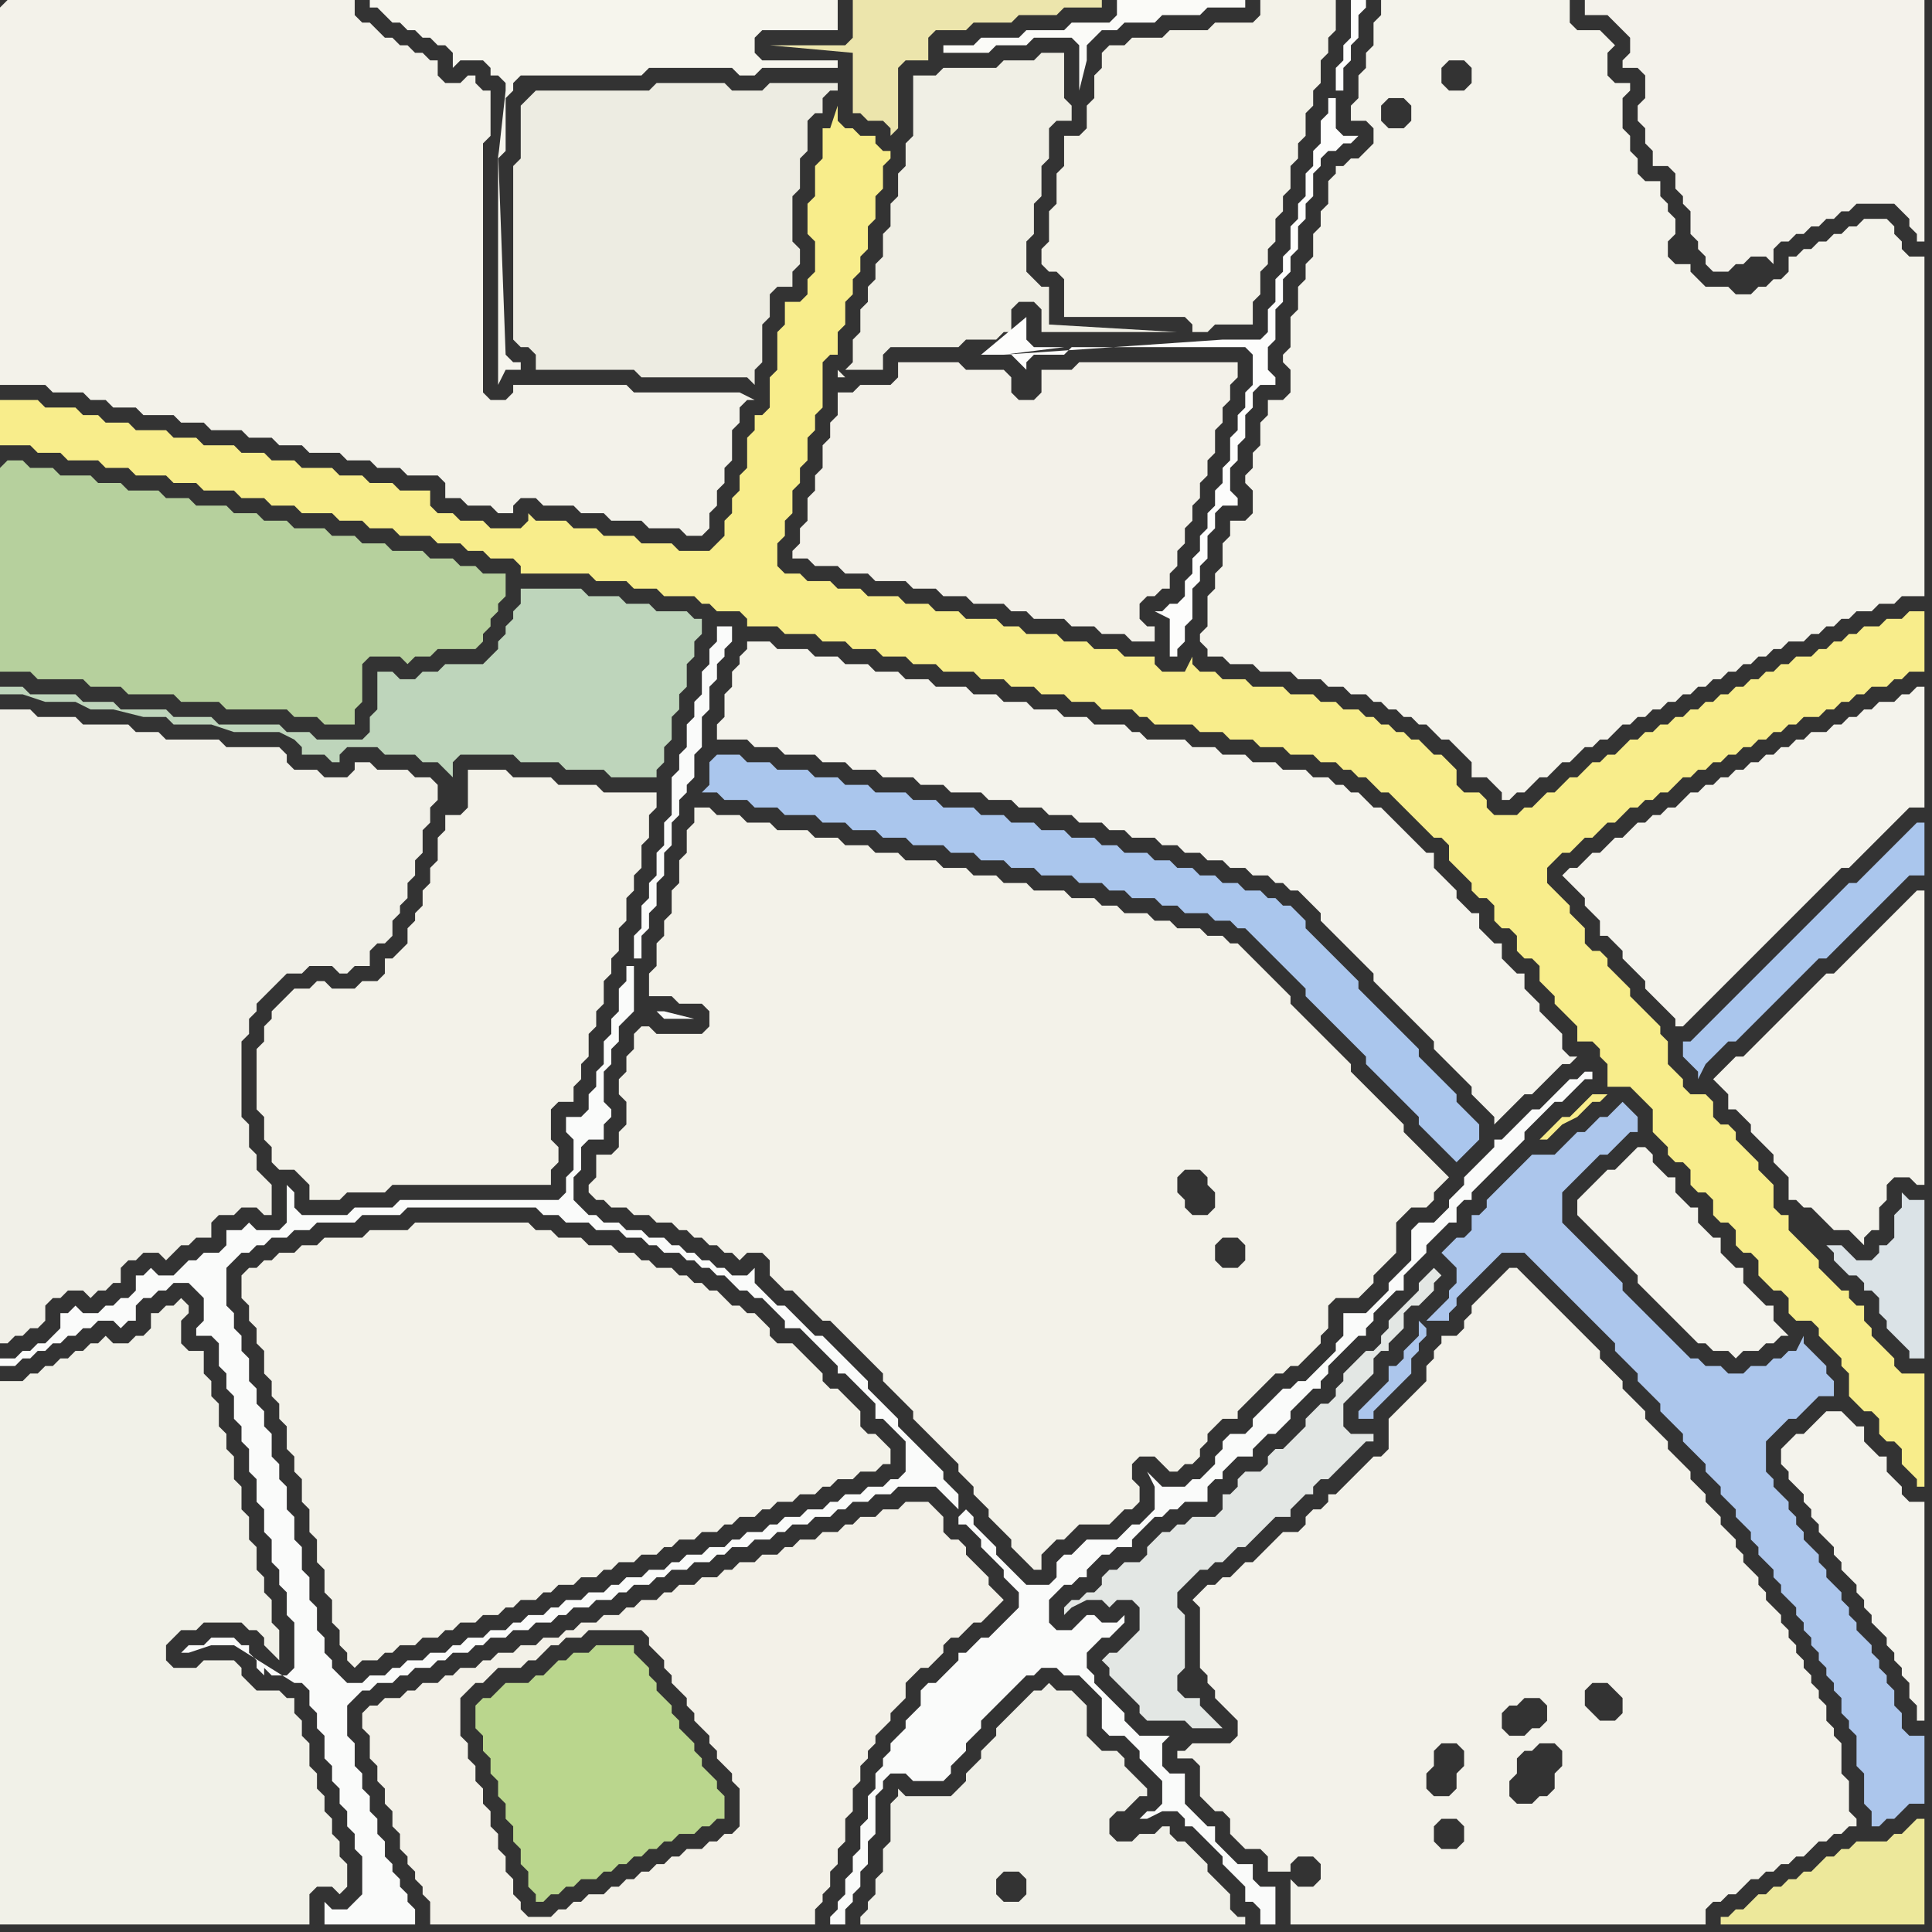 <svg width="256" height="256" xmlns="http://www.w3.org/2000/svg"><rect width="100%" height="100%" fill="#333333" stroke="none"/><script> 
var tempColor;
function hoverPath(evt){
obj = evt.target;
tempColor = obj.getAttribute("fill");
obj.setAttribute("fill","red");
//alert(tempColor);
//obj.setAttribute("stroke","red");}
function recoverPath(evt){
obj = evt.target;
obj.setAttribute("fill", tempColor);
//obj.setAttribute("stroke", tempColor);
}</script><path onmouseover="hoverPath(evt)" onmouseout="recoverPath(evt)" fill="rgb(243,242,233)" d="M  37,133l 0,0 -1,1 0,1 -1,1 0,2 -1,1 0,8 1,1 0,3 1,1 0,2 1,1 2,0 1,1 1,1 0,2 4,0 1,-1 5,0 1,-1 21,0 0,-2 1,-1 0,-2 -1,-1 0,-4 1,-1 2,0 0,-2 1,-1 0,-2 1,-1 0,-3 1,-1 0,-2 1,-1 0,-3 1,-1 0,-2 1,-1 0,-3 1,-1 0,-3 1,-1 0,-2 1,-1 0,-3 1,-1 0,-3 1,-1 0,-2 -7,0 -1,-1 -5,0 -1,-1 -5,0 -1,-1 -5,0 0,5 -1,1 -2,0 0,2 -1,1 0,3 -1,1 0,2 -1,1 0,2 -1,1 0,1 -1,1 0,2 -1,1 -1,1 -1,0 0,2 -1,1 -2,0 -1,1 -3,0 -1,-1 -1,0 -1,1 -2,0 -1,1 -1,1Z"/>
<path onmouseover="hoverPath(evt)" onmouseout="recoverPath(evt)" fill="rgb(243,242,232)" d="M  146,8l 0,1 -1,1 0,3 -1,1 0,3 -1,1 -2,0 0,4 -1,1 0,4 -1,1 0,4 -1,1 0,2 1,1 1,0 1,1 0,5 16,0 1,1 0,1 2,0 1,-1 5,0 0,-3 1,-1 0,-3 1,-1 0,-2 1,-1 0,-3 1,-1 0,-2 1,-1 0,-3 1,-1 0,-2 1,-1 0,-3 1,-1 0,-2 1,-1 0,-3 1,-1 0,-2 1,-1 0,-4 -10,0 0,2 -1,1 -5,0 -1,1 -5,0 -1,1 -4,0 -1,1 -2,0 -1,1Z"/>
<path onmouseover="hoverPath(evt)" onmouseout="recoverPath(evt)" fill="rgb(244,243,236)" d="M  236,192l 0,2 1,1 0,1 1,1 1,1 0,1 1,1 0,1 1,1 0,1 1,1 1,1 0,1 1,1 0,1 1,1 1,1 0,1 1,1 0,1 1,1 0,1 1,1 1,1 0,1 1,1 0,1 1,1 0,1 1,1 0,2 1,1 0,2 1,0 0,-29 -2,0 -1,-1 0,-1 -1,-1 -1,-1 0,-2 -1,0 -1,-1 -1,-1 0,-2 -1,0 -1,-1 -1,-1 -2,0 -1,1 0,0 -1,1 -1,1 -1,0 -1,1 -1,1Z"/>
<path onmouseover="hoverPath(evt)" onmouseout="recoverPath(evt)" fill="rgb(243,242,234)" d="M  0,1l 0,50 6,0 1,1 4,0 1,1 2,0 1,1 3,0 1,1 4,0 1,1 3,0 1,1 4,0 1,1 3,0 1,1 3,0 1,1 4,0 1,1 3,0 1,1 3,0 1,1 4,0 1,1 0,2 2,0 1,1 3,0 1,1 2,0 0,-1 1,-1 2,0 1,1 4,0 1,1 3,0 1,1 4,0 1,1 4,0 1,1 2,0 1,-1 0,-2 1,-1 0,-2 1,-1 0,-2 1,-1 0,-4 1,-1 0,-2 1,-1 1,0 -2,-1 -14,0 -1,-1 -15,0 0,1 -1,1 -2,0 -1,-1 0,-33 1,-1 0,-6 -1,0 -1,-1 0,-1 -1,0 -1,1 -2,0 -1,-1 0,-2 -1,0 -1,-1 -1,0 -1,-1 -1,0 -1,-1 -1,0 -1,-1 -1,-1 -1,0 -1,-1 0,-2 -46,0 -1,1Z"/>
<path onmouseover="hoverPath(evt)" onmouseout="recoverPath(evt)" fill="rgb(241,241,232)" d="M  1,183l -1,0 0,72 41,0 0,-4 1,-1 2,0 1,1 1,-1 0,-3 -1,-1 0,-2 -1,-1 0,-2 -1,-1 0,-2 -1,-1 0,-2 -1,-1 0,-3 -1,-1 0,-2 -1,-1 0,-2 -1,0 -1,-1 -3,0 -1,-1 -1,-1 0,-1 -1,-1 -4,0 -1,1 -3,0 -1,-1 0,-2 1,-1 1,-1 2,0 1,-1 5,0 1,1 1,0 1,1 0,1 1,1 1,1 0,-4 -1,-1 0,-3 -1,-1 0,-2 -1,-1 0,-3 -1,-1 0,-3 -1,-1 0,-3 -1,-1 0,-3 -1,-1 0,-2 -1,-1 0,-3 -1,-1 0,-2 -1,-1 0,-3 -2,0 -1,-1 0,-3 1,-1 0,-1 -1,-1 -1,1 -1,0 -1,1 -1,0 0,2 -1,1 -1,0 -1,1 -2,0 -1,-1 -1,1 -1,0 -1,1 -1,0 -1,1 -1,0 -1,1 -1,0 -1,1 -1,0 -1,1Z"/>
<path onmouseover="hoverPath(evt)" onmouseout="recoverPath(evt)" fill="rgb(243,242,233)" d="M  34,168l -1,0 -1,1 0,3 1,1 0,2 1,1 0,2 1,1 0,3 1,1 0,2 1,1 0,2 1,1 0,3 1,1 0,2 1,1 0,3 1,1 0,3 1,1 0,3 1,1 0,3 1,1 0,3 1,1 0,2 1,1 0,1 1,1 1,-1 2,0 1,-1 1,0 1,-1 2,0 1,-1 2,0 1,-1 1,0 1,-1 2,0 1,-1 2,0 1,-1 1,0 1,-1 2,0 1,-1 1,0 1,-1 2,0 1,-1 2,0 1,-1 1,0 1,-1 2,0 1,-1 2,0 1,-1 1,0 1,-1 2,0 1,-1 2,0 1,-1 1,0 1,-1 2,0 1,-1 1,0 1,-1 2,0 1,-1 2,0 1,-1 1,0 1,-1 2,0 1,-1 2,0 1,-1 1,0 0,-2 -1,-1 -1,-1 -1,0 -1,-1 0,-2 -1,-1 -1,-1 -1,-1 -1,0 -1,-1 0,-1 -3,-3 -1,-1 -2,0 -1,-1 0,-1 -1,-1 -1,-1 -1,0 -1,-1 -1,0 -1,-1 -1,-1 -1,0 -1,-1 -1,0 -1,-1 -1,0 -1,-1 -2,0 -1,-1 -1,0 -1,-1 -2,0 -1,-1 -3,0 -1,-1 -3,0 -1,-1 -2,0 -1,-1 -15,0 -1,1 -5,0 -1,1 -5,0 -1,1 -2,0 -1,1 -2,0 -1,1 -1,0 -1,1Z"/>
<path onmouseover="hoverPath(evt)" onmouseout="recoverPath(evt)" fill="rgb(190,213,187)" d="M  50,89l 0,5 -1,1 0,2 -1,1 -6,0 -1,-1 -3,0 -1,-1 -8,0 -1,-1 -5,0 -1,-1 -6,0 -1,-1 -4,0 -1,-1 -6,0 -1,-1 -3,0 0,1 3,0 3,1 4,0 2,1 3,0 4,1 3,0 1,1 5,0 3,1 6,0 2,1 1,1 0,1 3,0 1,1 1,0 0,-1 1,-1 4,0 1,1 4,0 1,1 2,0 1,1 1,1 0,-2 1,-1 7,0 1,1 5,0 1,1 5,0 1,1 6,0 0,-1 1,-1 0,-2 1,-1 0,-3 1,-1 0,-2 1,-1 0,-3 1,-1 0,-2 1,-1 0,-2 -1,0 -1,-1 -4,0 -1,-1 -3,0 -1,-1 -4,0 -1,-1 -8,0 0,2 -1,1 0,1 -1,1 0,1 -1,1 0,1 -2,2 -5,0 -1,1 -2,0 -1,1 -2,0 -1,-1Z"/>
<path onmouseover="hoverPath(evt)" onmouseout="recoverPath(evt)" fill="rgb(244,242,235)" d="M  214,0l -4,0 0,2 3,0 3,3 0,2 -1,1 0,1 2,0 1,1 0,3 -1,1 0,2 1,1 0,2 1,1 0,2 2,0 1,1 0,2 1,1 0,1 1,1 0,3 1,1 0,1 1,1 0,1 1,1 2,0 1,-1 1,0 1,-1 2,0 1,1 0,-2 1,-1 1,0 1,-1 1,0 1,-1 1,0 1,-1 1,0 1,-1 1,0 1,-1 5,0 1,1 1,1 0,1 1,1 0,1 1,0 0,-32Z"/>
<path onmouseover="hoverPath(evt)" onmouseout="recoverPath(evt)" fill="rgb(186,214,141)" d="M  63,226l 0,3 1,1 0,2 1,1 0,2 1,1 0,2 1,1 0,2 1,1 0,2 1,1 0,2 1,1 0,2 1,1 0,1 1,0 1,-1 1,0 1,-1 1,0 1,-1 2,0 1,-1 1,0 1,-1 1,0 1,-1 1,0 1,-1 1,0 1,-1 1,0 1,-1 2,0 1,-1 1,0 1,-1 1,0 0,-3 -1,-1 0,-1 -1,-1 -1,-1 0,-1 -1,-1 0,-1 -1,-1 -1,-1 0,-1 -1,-1 0,-1 -1,-1 -1,-1 0,-1 -1,-1 0,-1 -1,-1 -1,-1 0,-1 -5,0 -1,1 -2,0 -1,1 -1,0 -1,1 -1,1 -1,0 -1,1 -3,0 -1,1 -1,1 -1,0 -1,1Z"/>
<path onmouseover="hoverPath(evt)" onmouseout="recoverPath(evt)" fill="rgb(244,243,236)" d="M  210,114l -1,1 -1,0 -1,1 1,1 0,0 1,1 1,1 0,1 1,1 1,1 0,2 1,0 1,1 1,1 0,1 1,1 1,1 1,1 0,1 1,1 1,1 1,1 1,1 0,1 1,0 1,-1 0,0 1,-1 1,-1 1,-1 1,-1 1,-1 1,-1 1,-1 1,-1 1,-1 1,-1 1,-1 1,-1 1,-1 1,-1 1,-1 1,-1 2,-2 1,-1 1,-1 1,0 1,-1 1,-1 1,-1 1,-1 1,-1 1,-1 1,-1 1,-1 2,0 0,-16 -1,0 -1,1 -1,0 -1,1 -2,0 -1,1 -1,0 -1,1 -1,0 -1,1 -1,0 -1,1 -2,0 -1,1 -1,0 -1,1 -1,0 -1,1 -1,0 -1,1 -1,0 -1,1 -1,0 -1,1 -1,0 -1,1 -1,0 -1,1 -1,0 -1,1 -1,1 -1,0 -1,1 -1,0 -1,1 -1,0 -1,1 -1,1 -1,0 -1,1 -1,1 -1,0 -1,1Z"/>
<path onmouseover="hoverPath(evt)" onmouseout="recoverPath(evt)" fill="rgb(219,227,231)" d="M  247,170l 0,1 1,0 1,1 0,2 1,1 0,1 1,1 1,1 1,1 0,1 2,0 0,-21 -2,0 -1,-1 0,2 -1,1 0,3 -1,1 -1,0 0,1 -1,1 -2,0 -1,-1 -1,-1 -2,0 -1,-1 -1,-1 -1,-1 4,4 0,1 1,1 1,1 1,0 1,1Z"/>
<path onmouseover="hoverPath(evt)" onmouseout="recoverPath(evt)" fill="rgb(243,242,233)" d="M  84,139l -1,1 0,2 -1,1 0,2 1,1 0,3 -1,1 0,2 -1,1 -2,0 0,3 -1,1 0,1 1,1 1,0 1,1 2,0 1,1 2,0 1,1 2,0 1,1 1,0 1,1 1,0 1,1 1,0 1,1 1,0 1,1 1,-1 2,0 1,1 0,2 1,1 1,1 1,0 1,1 1,1 1,1 1,1 1,0 3,3 1,1 1,1 1,1 1,1 0,1 1,1 1,1 1,1 1,1 0,1 1,1 1,1 1,1 1,1 1,1 1,1 0,1 1,1 1,1 0,1 1,1 1,1 0,1 1,1 1,1 1,1 0,1 1,1 1,1 1,1 1,0 0,-2 1,-1 1,-1 1,0 1,-1 1,-1 4,0 1,-1 1,-1 1,0 1,-1 0,-2 -1,-1 0,-2 1,-1 2,0 1,1 1,1 1,0 1,-1 1,0 1,-1 0,-1 1,-1 0,-1 1,-1 1,-1 2,0 0,-1 1,-1 3,-3 1,-1 1,0 1,-1 1,0 1,-1 1,-1 1,-1 0,-1 1,-1 0,-3 1,-1 3,0 1,-1 1,-1 0,-1 1,-1 1,-1 1,-1 0,-4 1,-1 1,-1 2,0 1,-1 0,-1 1,-1 1,-1 -1,-1 0,0 -1,-1 -1,-1 -1,-1 -1,-1 -1,-1 0,-1 -1,-1 -1,-1 -1,-1 -1,-1 -1,-1 -1,-1 -1,-1 0,-1 -1,-1 -1,-1 -1,-1 -1,-1 -1,-1 -1,-1 -1,-1 -1,-1 0,-1 -1,-1 -1,-1 -1,-1 -1,-1 -1,-1 -1,-1 -1,-1 -1,0 -1,-1 -2,0 -1,-1 -3,0 -1,-1 -2,0 -1,-1 -3,0 -1,-1 -2,0 -1,-1 -3,0 -1,-1 -4,0 -1,-1 -3,0 -1,-1 -3,0 -1,-1 -3,0 -1,-1 -4,0 -1,-1 -3,0 -1,-1 -3,0 -1,-1 -3,0 -1,-1 -4,0 -1,-1 -3,0 -1,-1 -3,0 -1,-1 -2,0 0,2 -1,1 0,3 -1,1 0,3 -1,1 0,3 -1,1 0,2 -1,1 0,3 -1,1 0,3 3,0 1,1 3,0 1,1 0,2 -1,1 -6,0 -1,-1 -1,0 -1,1 0,2 81,28 -1,1 -2,0 -1,-1 0,-2 1,-1 2,0 1,1 0,2 -81,-28 76,22 -2,0 -1,-1 0,-1 -1,-1 0,-2 1,-1 2,0 1,1 0,1 1,1 0,2 -1,1 -76,-22Z"/>
<path onmouseover="hoverPath(evt)" onmouseout="recoverPath(evt)" fill="rgb(236,229,172)" d="M  119,11l 0,-2 1,-1 3,0 0,-3 1,-1 4,0 1,-1 5,0 1,-1 5,0 1,-1 5,0 0,-1 -33,0 0,5 -1,1 -10,0 11,1 0,8 1,0 1,1 2,0 1,1 0,1 1,-1Z"/>
<path onmouseover="hoverPath(evt)" onmouseout="recoverPath(evt)" fill="rgb(172,198,236)" d="M  201,155l -1,1 -1,1 -1,1 -1,1 0,1 -1,1 -1,0 0,2 -1,1 -1,0 -1,1 -1,1 1,1 0,0 1,1 0,2 -1,1 0,1 -1,1 -1,1 -1,1 3,0 0,-1 1,-1 0,-1 3,-3 1,-1 2,-2 3,0 1,1 1,1 1,1 1,1 1,1 1,1 1,1 1,1 1,1 1,1 1,1 1,1 0,1 1,1 1,1 1,1 0,1 1,1 1,1 1,1 0,1 1,1 1,1 1,1 0,1 1,1 1,1 1,1 0,1 1,1 1,1 0,1 1,1 1,1 0,1 1,1 1,1 0,1 1,1 0,1 1,1 1,1 0,1 1,1 0,1 1,1 1,1 0,1 1,1 0,1 1,1 0,1 1,1 0,1 1,1 0,1 1,1 0,1 1,1 0,2 1,1 0,1 1,1 0,4 1,1 0,4 1,1 0,2 1,0 1,-1 1,0 1,-1 1,-1 2,0 0,-9 -2,0 -1,-1 0,-2 -1,-1 0,-2 -1,-1 0,-1 -1,-1 0,-1 -1,-1 0,-1 -1,-1 -1,-1 0,-1 -1,-1 0,-1 -1,-1 0,-1 -1,-1 -1,-1 0,-1 -1,-1 0,-1 -1,-1 -1,-1 0,-1 -1,-1 0,-1 -1,-1 0,-1 -1,-1 -1,-1 0,-1 -1,-1 0,-4 1,-1 1,-1 1,-1 1,0 1,-1 1,-1 1,-1 2,0 0,-2 -1,-1 0,-1 -1,-1 -1,-1 -1,-1 0,-1 -1,2 -1,0 -1,1 -1,0 -1,1 -2,0 -1,1 -2,0 -1,-1 -2,0 -1,-1 -1,0 -1,-1 -1,-1 -1,-1 -1,-1 -1,-1 -1,-1 -1,-1 -1,-1 -1,-1 0,-1 -1,-1 -1,-1 -1,-1 -1,-1 -1,-1 -1,-1 -1,-1 -1,-1 0,-4 1,-1 3,-3 1,-1 1,0 1,-1 1,-1 1,-1 1,0 0,-2 -1,-1 0,0 -1,-1 -1,1 0,0 -1,1 -1,0 -1,1 -1,1 -1,0 -1,1 -1,1 -1,1 -3,0 -1,1 -1,1 -12,21 -1,-1 0,2 -1,1 -1,1 0,1 -1,1 -1,0 0,2 -1,1 -1,1 -1,1 -1,1 0,1 2,0 0,-1 1,-1 1,-1 1,-1 1,-1 1,-1 0,-2 1,-1 0,-1 1,-1 0,-1 12,-21Z"/>
<path onmouseover="hoverPath(evt)" onmouseout="recoverPath(evt)" fill="rgb(170,198,237)" d="M  239,123l -6,6 -1,1 -3,3 -1,1 -1,1 -1,1 -1,1 -1,1 -1,0 0,2 1,1 0,0 1,1 0,1 1,-2 1,-1 1,-1 1,-1 1,0 1,-1 1,-1 1,-1 1,-1 1,-1 1,-1 1,-1 1,-1 1,-1 1,-1 1,-1 1,0 1,-1 1,-1 1,-1 1,-1 1,-1 1,-1 1,-1 1,-1 1,-1 1,-1 1,-1 2,0 0,-7 -1,0 -1,1 0,0 -1,1 -4,4 -1,1 -1,1 -1,0 -1,1 -1,1 -1,1 -1,1 -1,1 -1,1Z"/>
<path onmouseover="hoverPath(evt)" onmouseout="recoverPath(evt)" fill="rgb(243,242,234)" d="M  172,250l 0,0 -1,-1 0,6 55,0 0,-2 1,-1 1,0 1,-1 1,0 1,-1 1,-1 1,0 1,-1 1,0 1,-1 1,0 1,-1 1,0 1,-1 1,-1 1,0 1,-1 1,0 1,-1 1,0 0,-1 -1,-1 0,-4 -1,-1 0,-4 -1,-1 0,-1 -1,-1 0,-2 -1,-1 0,-1 -1,-1 0,-1 -1,-1 0,-1 -1,-1 0,-1 -1,-1 0,-1 -1,-1 0,-1 -1,-1 -1,-1 0,-1 -1,-1 0,-1 -1,-1 -1,-1 0,-1 -1,-1 0,-1 -1,-1 -1,-1 0,-1 -1,-1 -1,-1 0,-1 -1,-1 -1,-1 0,-1 -1,-1 -1,-1 -1,-1 0,-1 -1,-1 -1,-1 -1,-1 0,-1 -1,-1 -1,-1 -1,-1 0,-1 -1,-1 -1,-1 -1,-1 0,-1 -1,-1 -1,-1 -1,-1 -1,-1 -1,-1 -1,-1 -1,-1 -1,-1 -1,-1 -1,-1 -1,-1 -1,0 -1,1 0,0 -1,1 -1,1 -1,1 -1,1 0,1 -1,1 0,1 -1,1 -2,0 0,1 -1,1 0,1 -1,1 0,2 -1,1 -1,1 -3,3 0,4 -1,1 -1,0 -1,1 -1,1 -1,1 -1,1 -1,1 -1,0 0,1 -1,1 -1,0 -1,1 0,1 -1,1 -2,0 -3,3 -1,1 -1,0 -1,1 -1,1 -1,0 -1,1 -1,0 -1,1 -1,1 1,1 0,8 1,1 0,1 1,1 0,1 1,1 1,1 1,1 0,2 -1,1 -5,0 -1,1 -1,0 0,1 2,0 1,1 0,4 1,1 1,1 1,0 1,1 0,2 1,1 1,1 2,0 1,1 0,2 3,0 0,-1 1,-1 2,0 1,1 0,2 -1,1 -2,0 21,-5 -2,0 -1,-1 0,-2 1,-1 2,0 1,1 0,2 -1,1 -21,5 20,-12 -2,0 -1,-1 0,-2 1,-1 0,-2 1,-1 2,0 1,1 0,2 -1,1 0,2 -1,1 -20,12 28,-12 0,-2 1,-1 0,-2 1,-1 1,0 1,-1 2,0 1,1 0,2 -1,1 0,2 -1,1 -1,0 -1,1 -2,0 -1,-1 -28,12 32,-21 -1,0 -1,1 -2,0 -1,-1 0,-2 1,-1 1,0 1,-1 2,0 1,1 0,2 -1,1 -32,21 42,-26 1,1 0,2 -1,1 -2,0 -1,-1 -1,-1 0,-2 1,-1 2,0 1,1 -42,26Z"/>
<path onmouseover="hoverPath(evt)" onmouseout="recoverPath(evt)" fill="rgb(244,243,236)" d="M  212,156l 0,0 -1,1 -1,1 -1,1 0,2 1,1 1,1 1,1 1,1 1,1 1,1 1,1 1,1 0,1 1,1 1,1 1,1 1,1 1,1 1,1 1,1 1,1 1,0 1,1 2,0 1,1 1,-1 2,0 1,-1 1,0 1,-1 1,0 -1,-1 0,0 -1,-1 0,-2 -1,0 -1,-1 -1,-1 -1,-1 0,-2 -1,0 -1,-1 -1,-1 0,-2 -1,0 -1,-1 -1,-1 0,-2 -1,0 -1,-1 -1,-1 0,-2 -1,0 -1,-1 -1,-1 0,-1 -1,-1 -1,0 -1,1 0,0 -1,1 -1,1 -1,0 -1,1Z"/>
<path onmouseover="hoverPath(evt)" onmouseout="recoverPath(evt)" fill="rgb(241,240,232)" d="M  0,117l 0,61 1,0 1,-1 1,0 1,-1 1,0 1,-1 0,-2 1,-1 1,0 1,-1 2,0 1,1 1,-1 1,0 1,-1 1,0 0,-2 1,-1 1,0 1,-1 2,0 1,1 1,-1 0,0 1,-1 1,0 1,-1 2,0 0,-2 1,-1 2,0 1,-1 2,0 1,1 1,0 0,-4 -1,-1 -1,-1 0,-2 -1,-1 0,-3 -1,-1 0,-10 1,-1 0,-2 1,-1 0,-1 1,-1 1,-1 2,-2 2,0 1,-1 3,0 1,1 1,0 1,-1 2,0 0,-2 1,-1 1,0 1,-1 0,-2 1,-1 0,-1 1,-1 0,-2 1,-1 0,-2 1,-1 0,-3 1,-1 0,-2 1,-1 0,-2 -1,-1 -2,0 -1,-1 -4,0 -1,-1 -2,0 0,1 -1,1 -3,0 -1,-1 -3,0 -1,-1 0,-1 -1,-1 -7,0 -1,-1 -7,0 -1,-1 -3,0 -1,-1 -6,0 -1,-1 -5,0 -1,-1 -4,0Z"/>
<path onmouseover="hoverPath(evt)" onmouseout="recoverPath(evt)" fill="rgb(250,251,250)" d="M  46,253l -2,0 -1,-1 0,3 12,0 0,-2 -1,-1 0,-1 -1,-1 0,-1 -1,-1 0,-1 -1,-1 0,-2 -1,-1 0,-2 -1,-1 0,-2 -1,-1 0,-2 -1,-1 0,-3 -1,-1 0,-4 1,-1 1,-1 1,0 1,-1 2,0 1,-1 1,0 1,-1 2,0 1,-1 1,0 1,-1 2,0 1,-1 1,0 1,-1 2,0 1,-1 2,0 1,-1 2,0 1,-1 1,0 1,-1 2,0 1,-1 2,0 1,-1 1,0 1,-1 2,0 1,-1 1,0 1,-1 2,0 1,-1 2,0 1,-1 1,0 1,-1 2,0 1,-1 2,0 1,-1 1,0 1,-1 2,0 1,-1 2,0 1,-1 1,0 1,-1 2,0 1,-1 2,0 1,-1 5,0 1,1 1,1 1,1 0,-2 -1,-1 -1,-1 0,-1 -1,-1 -1,-1 -1,-1 -1,-1 -1,-1 -1,-1 0,-1 -1,-1 -1,-1 -1,-1 -1,-1 0,-1 -1,-1 -1,-1 -1,-1 -1,-1 -1,-1 -1,-1 -1,0 -1,-1 -1,-1 -1,-1 -1,-1 -1,0 -1,-1 -1,-1 -1,-1 0,-2 -1,1 -2,0 -1,-1 -1,0 -1,-1 -1,0 -1,-1 -1,0 -1,-1 -1,0 -1,-1 -2,0 -1,-1 -2,0 -1,-1 -2,0 -1,-1 -1,0 -1,-1 -1,-1 0,-3 1,-1 0,-3 1,-1 2,0 0,-2 1,-1 0,-1 -1,-1 0,-4 1,-1 0,-2 1,-1 0,-2 1,-1 1,-1 0,-6 -1,0 0,2 -1,1 0,3 -1,1 0,2 -1,1 0,3 -1,1 0,2 -1,1 0,2 -1,1 -2,0 0,2 1,1 0,4 -1,1 0,2 -1,1 -21,0 -1,1 -5,0 -1,1 -6,0 -1,-1 0,-2 -1,-1 0,5 -1,1 -3,0 -1,-1 -1,1 -2,0 0,2 -1,1 -2,0 -1,1 -1,0 -1,1 -1,1 -2,0 -1,-1 -1,1 -1,0 0,2 -1,1 -1,0 -1,1 -1,0 -1,1 -2,0 -1,-1 -1,1 -1,0 0,2 -1,1 -1,1 -1,0 -1,1 -1,0 -1,1 -2,0 0,1 2,0 1,-1 1,0 1,-1 1,0 1,-1 1,0 1,-1 1,0 1,-1 1,0 1,-1 2,0 1,1 1,-1 1,0 0,-2 1,-1 1,0 1,-1 1,0 1,-1 2,0 1,1 1,1 0,3 -1,1 0,1 2,0 1,1 0,3 1,1 0,2 1,1 0,3 1,1 0,2 1,1 0,3 1,1 0,3 1,1 0,3 1,1 0,3 1,1 0,2 1,1 0,3 1,1 0,6 -1,1 -2,0 -1,-1 0,1 -1,-1 0,-1 -1,-1 0,-1 -1,0 -1,-1 -3,0 -1,1 -2,0 -1,1 1,0 3,-1 3,0 8,5 1,0 1,1 0,2 1,1 0,2 1,1 0,3 1,1 0,2 1,1 0,2 1,1 0,2 1,1 0,2 1,1 0,5 -1,1 -1,1 -10,-89 2,0 1,-1 2,0 1,-1 5,0 1,-1 5,0 1,-1 17,0 1,1 2,0 1,1 3,0 1,1 3,0 1,1 2,0 1,1 1,0 1,1 2,0 1,1 1,0 1,1 1,0 1,1 1,0 1,1 1,1 1,0 1,1 1,0 1,1 2,2 0,1 2,0 1,1 1,1 1,1 1,1 1,1 0,1 1,0 1,1 1,1 1,1 1,1 0,2 1,0 1,1 1,1 1,1 0,4 -1,1 -1,0 -1,1 -2,0 -1,1 -2,0 -1,1 -1,0 -1,1 -2,0 -1,1 -2,0 -1,1 -1,0 -1,1 -2,0 -1,1 -1,0 -1,1 -2,0 -1,1 -2,0 -1,1 -1,0 -1,1 -2,0 -1,1 -2,0 -1,1 -1,0 -1,1 -2,0 -1,1 -2,0 -1,1 -1,0 -1,1 -2,0 -1,1 -1,0 -1,1 -2,0 -1,1 -2,0 -1,1 -1,0 -1,1 -2,0 -1,1 -2,0 -1,1 -1,0 -1,1 -2,0 -1,1 -2,0 -1,-1 -1,-1 0,-1 -1,-1 0,-2 -1,-1 0,-3 -1,-1 0,-3 -1,-1 0,-3 -1,-1 0,-3 -1,-1 0,-3 -1,-1 0,-2 -1,-1 0,-3 -1,-1 0,-2 -1,-1 0,-2 -1,-1 0,-3 -1,-1 0,-2 -1,-1 0,-2 -1,-1 0,-5 1,-1 1,-1 1,0 1,-1 1,0 1,-1 10,89 38,-126 1,0 0,-3 1,-1 0,-2 1,-1 0,-3 1,-1 0,-3 1,-1 0,-3 1,-1 0,-2 1,-1 0,-1 1,-1 0,-3 1,-1 0,-4 1,-1 0,-3 1,-1 0,-2 1,-1 0,-1 1,-1 0,-2 -2,0 0,2 -1,1 0,2 -1,1 0,3 -1,1 0,2 -1,1 0,3 -1,1 0,2 -1,1 0,5 -1,1 0,3 -1,1 0,3 -1,1 0,2 -1,1 0,3 -1,1 0,3 -38,126 39,-119 2,0 1,1 4,0 -4,-1 -3,0 -39,119 82,-53 -1,1 0,1 1,0 1,1 1,1 0,1 1,1 1,1 1,1 0,1 1,1 1,1 0,2 -1,1 -1,1 -1,1 -1,1 -1,0 -1,1 -1,1 -1,0 0,1 -1,1 -1,1 -1,1 -1,0 -1,1 0,2 -1,1 -1,1 0,1 -1,1 -1,1 0,1 -1,1 0,1 -1,1 0,2 -1,1 0,3 -1,1 0,3 -1,1 0,2 -1,1 0,2 -1,1 0,1 -1,1 0,1 2,0 0,-2 1,-1 0,-1 1,-1 0,-2 1,-1 0,-3 1,-1 0,-5 1,-1 0,-1 1,-1 2,0 1,1 4,0 1,-1 0,-1 1,-1 1,-1 0,-1 1,-1 1,-1 0,-1 1,-1 1,-1 1,-1 1,-1 1,-1 1,-1 1,0 1,-1 2,0 1,1 2,0 1,1 1,1 1,1 0,4 1,1 2,0 1,1 1,1 0,1 1,1 1,1 1,1 0,3 -1,1 -1,0 -1,1 1,0 2,-1 2,0 1,1 0,1 1,0 1,1 1,1 1,1 1,1 0,1 1,1 1,1 1,1 0,2 1,0 1,1 0,2 2,0 0,-5 -2,0 -1,-1 0,-2 -2,0 -1,-1 -1,-1 -1,-1 0,-2 -1,0 -1,-1 -1,-1 -1,-1 0,-4 -2,0 -1,-1 0,-3 1,-1 -4,0 -1,-1 -1,-1 0,-1 -1,-1 -1,-1 -1,-1 -1,-1 0,-1 -1,-1 0,-2 1,-1 1,-1 1,0 2,-2 0,-1 -1,1 -2,0 -1,-1 -1,0 -1,1 0,0 -1,1 -2,0 -1,-1 0,-3 1,-1 1,-1 1,0 1,-1 1,0 0,-1 1,-1 1,-1 1,0 1,-1 2,0 0,-1 1,-1 1,-1 1,-1 1,0 1,-1 1,0 1,-1 3,0 0,-2 1,-1 1,0 0,-1 1,-1 1,-1 2,0 0,-1 1,-1 1,-1 1,0 1,-1 1,-1 0,-1 1,-1 1,-1 1,-1 1,0 0,-1 1,-1 0,-1 1,-1 1,-1 2,-2 1,0 0,-1 1,-1 0,-1 1,-1 1,-1 1,-1 1,0 0,-2 1,-1 1,-1 1,-1 0,-1 1,-1 1,-1 1,-1 1,0 0,-2 1,-1 1,0 0,-1 1,-1 2,-2 1,-1 2,-2 1,-1 0,-1 1,-1 1,-1 1,-1 1,-1 1,0 1,-1 1,-1 1,-1 1,0 0,-1 -1,0 -1,1 -1,0 -1,1 -1,1 -1,1 -1,1 -1,0 -1,1 -1,1 -1,1 -1,1 -1,0 0,1 -1,1 -1,1 -1,1 -1,1 0,1 -1,1 -1,1 0,1 -1,1 -1,1 -2,0 -1,1 0,4 -1,1 -1,1 -1,1 0,1 -1,1 -1,1 -1,1 -3,0 0,3 -1,1 0,1 -1,1 -2,2 -1,1 -1,0 -1,1 -1,0 -1,1 -1,1 -1,1 -1,1 0,1 -1,1 -2,0 -1,1 0,1 -1,1 0,1 -2,2 -1,0 -1,1 -3,0 -1,-1 -1,-1 1,2 0,3 -1,1 -1,1 -1,0 -1,1 -1,1 -4,0 -1,1 -1,1 -1,0 -1,1 0,2 -1,1 -3,0 -1,-1 -1,-1 -1,-1 -1,-1 0,-1 -1,-1 -1,-1 -1,-1 0,-1 -1,-1 -82,53Z"/>
<path onmouseover="hoverPath(evt)" onmouseout="recoverPath(evt)" fill="rgb(170,198,237)" d="M  95,100l 0,0 -1,1 0,3 -1,1 2,0 1,1 3,0 1,1 3,0 1,1 4,0 1,1 3,0 1,1 3,0 1,1 3,0 1,1 4,0 1,1 3,0 1,1 3,0 1,1 3,0 1,1 4,0 1,1 3,0 1,1 2,0 1,1 3,0 1,1 2,0 1,1 3,0 1,1 2,0 1,1 1,0 4,4 1,1 1,1 1,1 1,1 0,1 1,1 1,1 1,1 1,1 1,1 1,1 1,1 1,1 0,1 1,1 1,1 1,1 1,1 1,1 1,1 1,1 0,1 1,1 1,1 1,1 1,1 1,1 1,-1 0,0 1,-1 1,-1 0,-2 -1,-1 0,0 -1,-1 -1,-1 0,-1 -1,-1 -1,-1 -1,-1 -1,-1 -1,-1 0,-1 -1,-1 -1,-1 -1,-1 -1,-1 -1,-1 -1,-1 -1,-1 -1,-1 0,-1 -1,-1 -1,-1 -1,-1 -1,-1 -1,-1 -1,-1 -1,-1 0,-1 -1,-1 -1,-1 -1,0 -1,-1 -1,0 -1,-1 -2,0 -1,-1 -2,0 -1,-1 -2,0 -1,-1 -2,0 -1,-1 -2,0 -1,-1 -3,0 -1,-1 -2,0 -1,-1 -3,0 -1,-1 -3,0 -1,-1 -3,0 -1,-1 -3,0 -1,-1 -4,0 -1,-1 -3,0 -1,-1 -4,0 -1,-1 -3,0 -1,-1 -3,0 -1,-1 -4,0 -1,-1 -3,0 -1,-1Z"/>
<path onmouseover="hoverPath(evt)" onmouseout="recoverPath(evt)" fill="rgb(182,208,157)" d="M  0,62l 0,27 4,0 1,1 6,0 1,1 4,0 1,1 6,0 1,1 5,0 1,1 8,0 1,1 3,0 1,1 4,0 0,-2 1,-1 0,-5 1,-1 4,0 1,1 1,-1 2,0 1,-1 5,0 1,-1 0,-1 1,-1 0,-1 1,-1 0,-1 1,-1 0,-3 -3,0 -1,-1 -2,0 -1,-1 -3,0 -1,-1 -4,0 -1,-1 -3,0 -1,-1 -3,0 -1,-1 -4,0 -1,-1 -3,0 -1,-1 -3,0 -1,-1 -4,0 -1,-1 -3,0 -1,-1 -4,0 -1,-1 -3,0 -1,-1 -4,0 -1,-1 -3,0 -1,-1 -2,0 -1,1Z"/>
<path onmouseover="hoverPath(evt)" onmouseout="recoverPath(evt)" fill="rgb(246,245,237)" d="M  66,21l 0,0 1,-1 0,-7 1,-1 0,-1 1,-1 16,0 1,-1 11,0 1,1 2,0 1,-1 10,0 0,-1 -10,0 -1,-1 0,-2 1,-1 10,0 0,-4 -62,0 0,1 1,0 1,1 1,1 1,0 1,1 1,0 1,1 1,0 1,1 1,0 1,1 0,2 1,-1 3,0 1,1 0,1 1,0 1,1 0,1 -1,9 0,30 1,-2 2,0 0,-1 -1,0 -1,-1 -1,-27Z"/>
<path onmouseover="hoverPath(evt)" onmouseout="recoverPath(evt)" fill="rgb(248,237,139)" d="M  66,70l -1,0 -1,-1 -3,0 -1,-1 -2,0 -1,-1 0,-2 -4,0 -1,-1 -3,0 -1,-1 -3,0 -1,-1 -4,0 -1,-1 -3,0 -1,-1 -3,0 -1,-1 -4,0 -1,-1 -3,0 -1,-1 -4,0 -1,-1 -3,0 -1,-1 -2,0 -1,-1 -4,0 -1,-1 -5,0 0,6 4,0 1,1 3,0 1,1 4,0 1,1 3,0 1,1 4,0 1,1 3,0 1,1 4,0 1,1 3,0 1,1 3,0 1,1 4,0 1,1 3,0 1,1 3,0 1,1 4,0 1,1 3,0 1,1 2,0 1,1 3,0 1,1 0,1 9,0 1,1 4,0 1,1 3,0 1,1 4,0 1,1 1,0 1,1 3,0 1,1 0,1 4,0 1,1 4,0 1,1 3,0 1,1 3,0 1,1 3,0 1,1 3,0 1,1 4,0 1,1 3,0 1,1 3,0 1,1 3,0 1,1 3,0 1,1 4,0 1,1 1,0 1,1 5,0 1,1 3,0 1,1 3,0 1,1 3,0 1,1 3,0 1,1 2,0 1,1 1,0 1,1 1,0 1,1 1,1 1,0 1,1 1,1 1,1 1,1 1,1 1,1 1,0 1,1 0,2 1,1 1,1 1,1 0,1 1,1 1,0 1,1 0,2 1,1 1,0 1,1 0,2 1,1 1,0 1,1 0,2 1,1 1,1 0,1 1,1 1,1 1,1 0,2 2,0 1,1 0,1 1,1 0,3 3,0 1,1 1,1 1,1 0,3 1,1 1,1 0,1 1,1 1,0 1,1 0,2 1,1 1,0 1,1 0,2 1,1 1,0 1,1 0,2 1,1 1,0 1,1 0,2 1,1 1,1 1,0 1,1 0,2 1,1 2,0 1,1 0,1 1,1 1,1 1,1 0,1 1,1 0,3 1,1 1,1 1,0 1,1 0,2 1,1 1,0 1,1 0,2 1,1 1,1 0,1 1,0 0,-15 -3,0 -1,-1 0,-1 -1,-1 -1,-1 -1,-1 0,-1 -1,-1 0,-2 -1,0 -1,-1 0,-1 -1,0 -1,-1 -1,-1 -1,-1 0,-1 -1,-1 -1,-1 -1,-1 -1,-1 0,-2 -1,0 -1,-1 0,-3 -1,-1 -1,-1 0,-1 -1,-1 -1,-1 -1,-1 0,-1 -1,-1 -1,0 -1,-1 0,-2 -1,-1 -2,0 -1,-1 0,-1 -1,-1 -1,-1 0,-3 -1,-1 0,-1 -1,-1 -1,-1 -1,-1 -1,-1 0,-1 -1,-1 -1,-1 -1,-1 0,-1 -1,-1 -1,0 -1,-1 0,-2 -1,-1 -1,-1 0,-1 -1,-1 -1,-1 -1,-1 0,-2 1,-1 1,-1 1,0 1,-1 1,-1 1,0 1,-1 1,-1 1,0 1,-1 1,-1 1,0 1,-1 1,0 1,-1 1,0 1,-1 1,-1 1,0 1,-1 1,0 1,-1 1,0 1,-1 1,0 1,-1 1,0 1,-1 1,0 1,-1 1,0 1,-1 1,0 1,-1 2,0 1,-1 1,0 1,-1 1,0 1,-1 1,0 1,-1 2,0 1,-1 1,0 1,-1 2,0 0,-8 -2,0 -1,1 -2,0 -1,1 -2,0 -1,1 -1,0 -1,1 -1,0 -1,1 -1,0 -1,1 -2,0 -1,1 -1,0 -1,1 -1,0 -1,1 -1,0 -1,1 -1,0 -1,1 -1,0 -1,1 -1,0 -1,1 -1,0 -1,1 -1,0 -1,1 -1,0 -1,1 -1,0 -1,1 -1,0 -1,1 -1,1 -1,0 -1,1 -1,0 -1,1 -1,1 -1,0 -1,1 -1,1 -1,0 -1,1 -1,1 -1,0 -1,1 -3,0 -1,-1 0,-1 -1,-1 -2,0 -1,-1 0,-2 -2,-2 -1,0 -1,-1 -1,-1 -1,0 -1,-1 -1,0 -1,-1 -1,0 -1,-1 -1,0 -1,-1 -2,0 -1,-1 -2,0 -1,-1 -3,0 -1,-1 -4,0 -1,-1 -3,0 -1,-1 -2,0 -1,-1 0,-1 -1,2 -3,0 -1,-1 0,-1 -4,0 -1,-1 -3,0 -1,-1 -3,0 -1,-1 -4,0 -1,-1 -2,0 -1,-1 -4,0 -1,-1 -3,0 -1,-1 -3,0 -1,-1 -4,0 -1,-1 -3,0 -1,-1 -3,0 -1,-1 -2,0 -1,-1 0,-3 1,-1 0,-2 1,-1 0,-3 1,-1 0,-2 1,-1 0,-3 1,-1 0,-2 1,-1 0,-6 1,-1 1,0 0,-3 1,-1 0,-3 1,-1 0,-2 1,-1 0,-2 1,-1 0,-3 1,-1 0,-3 1,-1 0,-3 1,-1 0,-1 -1,0 -1,-1 0,-1 -2,0 -1,-1 -1,0 -1,-1 0,-2 -1,3 -1,0 0,4 -1,1 0,4 -1,1 0,4 1,1 0,4 -1,1 0,2 -1,1 -2,0 0,3 -1,1 0,5 -1,1 0,4 -1,1 -1,0 0,2 -1,1 0,4 -1,1 0,2 -1,1 0,2 -1,1 0,2 -1,1 -1,1 -4,0 -1,-1 -4,0 -1,-1 -4,0 -1,-1 -3,0 -1,-1 -4,0 -1,-1 0,1 -1,1 -3,0 147,75 -2,0 -1,1 -1,1 -1,1 -1,0 -1,1 -1,1 -1,1 1,0 1,-1 1,-1 2,-1 1,-1 1,-1 1,0 1,-1 -147,-75Z"/>
<path onmouseover="hoverPath(evt)" onmouseout="recoverPath(evt)" fill="rgb(237,236,226)" d="M  70,13l 0,0 -1,1 0,7 -1,1 0,23 1,1 1,0 1,1 0,2 13,0 1,1 14,0 1,1 0,-2 1,-1 0,-5 1,-1 0,-3 1,-1 2,0 0,-2 1,-1 0,-2 -1,-1 0,-6 1,-1 0,-4 1,-1 0,-4 1,-1 1,0 0,-2 1,-1 1,0 0,-1 -9,0 -1,1 -4,0 -1,-1 -9,0 -1,1 -15,0 -1,1Z"/>
<path onmouseover="hoverPath(evt)" onmouseout="recoverPath(evt)" fill="rgb(243,241,232)" d="M  73,254l -3,0 -1,-1 0,-1 -1,-1 0,-2 -1,-1 0,-2 -1,-1 0,-2 -1,-1 0,-2 -1,-1 0,-2 -1,-1 0,-2 -1,-1 0,-2 -1,-1 0,-5 2,-2 1,0 1,-1 1,-1 3,0 1,-1 1,0 1,-1 1,-1 1,0 1,-1 2,0 1,-1 7,0 1,1 0,1 1,1 1,1 0,1 1,1 0,1 1,1 1,1 0,1 1,1 0,1 1,1 1,1 0,1 1,1 0,1 1,1 1,1 0,1 1,1 0,5 -1,1 -1,0 -1,1 -1,0 -1,1 -2,0 -1,1 -1,0 -1,1 -1,0 -1,1 -1,0 -1,1 -1,0 -1,1 -1,0 -1,1 -2,0 -1,1 -1,0 -1,1 -1,0 -1,1 6,-39 -2,0 -1,1 -1,0 -1,1 -2,0 -1,1 -2,0 -1,1 -2,0 -1,1 -1,0 -1,1 -2,0 -1,1 -1,0 -1,1 -2,0 -1,1 -1,0 -1,1 -2,0 -1,1 -1,0 -1,1 0,2 1,1 0,3 1,1 0,2 1,1 0,2 1,1 0,2 1,1 0,2 1,1 0,1 1,1 0,1 1,1 0,1 1,1 0,3 51,0 0,-2 1,-1 0,-1 1,-1 0,-2 1,-1 0,-2 1,-1 0,-3 1,-1 0,-3 1,-1 0,-2 1,-1 0,-1 1,-1 0,-1 1,-1 1,-1 0,-1 1,-1 1,-1 0,-2 1,-1 1,-1 1,0 1,-1 1,-1 0,-1 1,-1 1,0 1,-1 1,-1 1,0 1,-1 2,-2 -1,-1 0,0 -1,-1 0,-1 -1,-1 -1,-1 -1,-1 0,-1 -1,-1 -1,0 -1,-1 0,-2 -1,-1 -1,-1 -3,0 -1,1 -2,0 -1,1 -2,0 -1,1 -1,0 -1,1 -2,0 -1,1 -2,0 -1,1 -1,0 -1,1 -2,0 -1,1 -2,0 -1,1 -1,0 -1,1 -2,0 -1,1 -2,0 -1,1 -1,0 -1,1 -2,0 -1,1 -1,0 -1,1 -2,0 -1,1 -6,39Z"/>
<path onmouseover="hoverPath(evt)" onmouseout="recoverPath(evt)" fill="rgb(244,243,236)" d="M  100,85l -1,0 0,1 -1,1 0,1 -1,1 0,2 -1,1 0,3 -1,1 0,2 4,0 1,1 3,0 1,1 4,0 1,1 3,0 1,1 3,0 1,1 4,0 1,1 3,0 1,1 4,0 1,1 3,0 1,1 3,0 1,1 3,0 1,1 3,0 1,1 2,0 1,1 3,0 1,1 2,0 1,1 2,0 1,1 2,0 1,1 2,0 1,1 2,0 1,1 1,0 1,1 1,0 1,1 1,1 1,1 0,1 1,1 1,1 1,1 1,1 1,1 1,1 1,1 0,1 1,1 1,1 1,1 1,1 1,1 1,1 1,1 1,1 0,1 1,1 1,1 1,1 1,1 1,1 0,1 1,1 1,1 1,1 0,1 1,-1 1,-1 1,-1 1,-1 1,0 1,-1 1,-1 1,-1 1,-1 1,0 1,-1 -1,0 -1,-1 0,-2 -1,-1 -1,-1 -1,-1 0,-1 -1,-1 -1,-1 0,-2 -1,0 -1,-1 -1,-1 0,-2 -1,0 -1,-1 -1,-1 0,-2 -1,0 -1,-1 -1,-1 0,-1 -1,-1 -1,-1 -1,-1 0,-2 -1,0 -1,-1 -1,-1 -1,-1 -1,-1 -1,-1 -1,-1 -1,0 -1,-1 -1,-1 -1,0 -1,-1 -1,0 -1,-1 -2,0 -1,-1 -3,0 -1,-1 -3,0 -1,-1 -3,0 -1,-1 -3,0 -1,-1 -5,0 -1,-1 -1,0 -1,-1 -4,0 -1,-1 -3,0 -1,-1 -3,0 -1,-1 -3,0 -1,-1 -3,0 -1,-1 -4,0 -1,-1 -3,0 -1,-1 -3,0 -1,-1 -3,0 -1,-1 -3,0 -1,-1 -4,0 -1,-1Z"/>
<path onmouseover="hoverPath(evt)" onmouseout="recoverPath(evt)" fill="rgb(243,241,233)" d="M  111,54l 0,1 -1,1 0,2 -1,1 0,3 -1,1 0,2 -1,1 0,3 -1,1 0,2 -1,1 0,1 2,0 1,1 3,0 1,1 3,0 1,1 4,0 1,1 3,0 1,1 3,0 1,1 4,0 1,1 2,0 1,1 4,0 1,1 3,0 1,1 3,0 1,1 3,0 0,-2 -1,0 -1,-1 0,-2 1,-1 1,0 1,-1 1,0 0,-2 1,-1 0,-2 1,-1 0,-2 1,-1 0,-2 1,-1 0,-2 1,-1 0,-2 1,-1 0,-3 1,-1 0,-2 1,-1 0,-2 1,-1 0,-2 -21,0 -1,1 -4,0 0,3 -1,1 -2,0 -1,-1 0,-2 -1,-1 -5,0 -1,-1 -8,0 0,2 -1,1 -4,0 -1,1 -2,0Z"/>
<path onmouseover="hoverPath(evt)" onmouseout="recoverPath(evt)" fill="rgb(251,251,248)" d="M  127,6l -2,0 0,1 6,0 1,-1 4,0 1,-1 5,0 1,1 0,6 1,-4 0,-2 1,-1 1,-1 2,0 1,-1 4,0 1,-1 5,0 1,-1 5,0 0,-1 -17,0 0,2 -1,1 -5,0 -1,1 -5,0 -1,1 -5,0 -1,1Z"/>
<path onmouseover="hoverPath(evt)" onmouseout="recoverPath(evt)" fill="rgb(227,231,228)" d="M  173,198l 1,0 0,-1 1,-1 1,0 4,-4 1,-1 1,0 0,-1 -3,0 -1,-1 0,-3 1,-1 2,-2 1,-1 0,-2 1,-1 1,0 0,-1 1,-1 1,-1 0,-2 1,-1 1,0 1,-1 1,-1 0,-1 1,-1 -1,-1 0,0 -1,1 0,0 -1,1 0,2 2,-3 -4,4 -1,1 -1,1 0,1 -1,1 0,1 -1,1 -1,0 -1,1 -1,1 -1,1 0,1 -1,1 0,1 -1,1 -1,0 -1,1 -1,1 0,1 -1,1 -1,1 -1,1 -1,0 -1,1 0,1 -1,1 -2,0 -1,1 0,1 -1,1 -1,0 0,2 -1,1 -3,0 -1,1 -1,0 -1,1 -1,0 -1,1 -1,1 0,1 -1,1 -2,0 -1,1 -1,0 -1,1 0,1 -1,1 -1,0 -1,1 -1,0 -1,1 0,1 1,-1 2,-1 2,0 1,1 1,-1 2,0 1,1 0,3 -1,1 -1,1 -1,1 -1,0 -1,1 1,1 0,1 1,1 1,1 1,1 1,1 0,1 1,1 5,0 1,1 4,0 -1,-1 0,0 -1,-1 -1,-1 0,-1 -2,0 -1,-1 0,-2 1,-1 0,-7 -1,-1 0,-2 1,-1 1,-1 1,-1 1,0 1,-1 1,0 1,-1 1,-1 1,0 1,-1 1,-1 1,-1 1,-1 2,0 0,-1 2,-2Z"/>
<path onmouseover="hoverPath(evt)" onmouseout="recoverPath(evt)" fill="rgb(237,232,155)" d="M  228,254l 0,1 27,0 0,-14 -1,0 -1,1 0,0 -1,1 -1,0 -1,1 -4,0 -1,1 -1,0 -1,1 -1,0 -1,1 -1,1 -1,0 -1,1 -1,0 -1,1 -1,0 -1,1 -1,0 -1,1 -1,1 -1,0 -1,1Z"/>
<path onmouseover="hoverPath(evt)" onmouseout="recoverPath(evt)" fill="rgb(240,239,229)" d="M  121,15l 0,3 -1,1 0,3 -1,1 0,3 -1,1 0,3 -1,1 0,3 -1,1 0,2 -1,1 0,2 -1,1 0,3 -1,1 0,3 -1,1 5,0 0,-2 1,-1 9,0 1,-1 4,0 1,-1 1,0 0,-3 1,-1 2,0 1,1 0,3 18,0 -17,-1 0,-5 -1,0 -1,-1 -1,-1 0,-4 1,-1 0,-4 1,-1 0,-4 1,-1 0,-4 1,-1 2,0 0,-2 -1,-1 0,-6 -3,0 -1,1 -4,0 -1,1 -7,0 -1,1 -3,0 0,5 -9,35 -1,-1 0,1 1,0 9,-35Z"/>
<path onmouseover="hoverPath(evt)" onmouseout="recoverPath(evt)" fill="rgb(253,253,252)" d="M  133,47l 1,0 1,1 0,0 1,1 0,-1 1,-1 4,0 1,-1 23,0 1,1 0,4 -1,1 0,2 -1,1 0,2 -1,1 0,3 -1,1 0,2 -1,1 0,2 -1,1 0,2 -1,1 0,2 -1,1 0,2 -1,1 0,2 -1,1 -1,0 -1,1 -1,0 2,1 0,5 1,0 0,-1 1,-1 0,-2 1,-1 0,-4 1,-1 0,-2 1,-1 0,-3 1,-1 0,-2 1,-1 2,0 0,-1 -1,-1 0,-3 1,-1 0,-2 1,-1 0,-3 1,-1 0,-2 1,-1 2,0 0,-1 -1,-1 0,-3 1,-1 0,-4 1,-1 0,-3 1,-1 0,-2 1,-1 0,-3 1,-1 0,-2 1,-1 0,-3 1,-1 0,-1 1,-1 1,0 1,-1 1,0 1,-1 -2,0 -1,-1 0,-4 -1,0 0,2 -1,1 0,3 -1,1 0,2 -1,1 0,3 -1,1 0,2 -1,1 0,3 -1,1 0,2 -1,1 0,3 -1,1 0,3 -1,1 -5,0 -29,2 44,-35 1,0 0,-3 1,-1 0,-2 1,-1 0,-3 1,-1 0,-1 -2,0 0,5 -1,1 0,2 -1,1 0,3 -44,35 8,-1 -4,0 -1,-1 0,0 -1,1 1,0 0,-4 -6,5Z"/>
<path onmouseover="hoverPath(evt)" onmouseout="recoverPath(evt)" fill="rgb(240,240,232)" d="M  150,239l 0,0 1,-1 1,0 0,-1 -1,-1 0,0 -1,-1 -1,-1 0,-1 -1,-1 -2,0 -1,-1 -1,-1 0,-4 -1,-1 -1,-1 -2,0 -1,-1 -1,1 -1,0 -1,1 -1,1 -1,1 -1,1 -1,1 0,1 -1,1 -1,1 0,1 -1,1 -1,1 0,1 -2,2 -6,0 -1,-1 0,1 -1,1 0,5 -1,1 0,3 -1,1 0,2 -1,1 0,1 -1,1 0,1 51,0 0,-1 -1,0 -1,-1 0,-2 -1,-1 -1,-1 -1,-1 0,-1 -1,-1 -1,-1 -1,-1 -1,0 -1,-1 0,-1 -1,0 -1,1 -2,0 -1,1 -2,0 -1,-1 0,-2 1,-1 1,0 1,-1 -15,13 -2,0 -1,-1 0,-2 1,-1 2,0 1,1 0,2 -1,1 15,-13Z"/>
<path onmouseover="hoverPath(evt)" onmouseout="recoverPath(evt)" fill="rgb(244,243,235)" d="M  178,22l -1,0 0,1 -1,1 0,3 -1,1 0,2 -1,1 0,3 -1,1 0,2 -1,1 0,3 -1,1 0,4 -1,1 0,1 1,1 0,3 -1,1 -2,0 0,2 -1,1 0,3 -1,1 0,2 -1,1 0,1 1,1 0,3 -1,1 -2,0 0,2 -1,1 0,3 -1,1 0,2 -1,1 0,4 -1,1 0,1 1,1 0,1 2,0 1,1 3,0 1,1 4,0 1,1 3,0 1,1 2,0 1,1 2,0 1,1 1,0 1,1 1,0 1,1 1,0 1,1 1,0 1,1 1,1 1,0 1,1 1,1 1,1 0,2 2,0 1,1 1,1 0,1 1,0 1,-1 1,0 1,-1 1,-1 1,0 1,-1 1,-1 1,0 1,-1 1,-1 1,0 1,-1 1,0 1,-1 1,-1 1,0 1,-1 1,0 1,-1 1,0 1,-1 1,0 1,-1 1,0 1,-1 1,0 1,-1 1,0 1,-1 1,0 1,-1 1,0 1,-1 1,0 1,-1 1,0 1,-1 2,0 1,-1 1,0 1,-1 1,0 1,-1 1,0 1,-1 2,0 1,-1 2,0 1,-1 3,0 0,-45 -2,0 -1,-1 0,-1 -1,-1 0,-1 -1,-1 -3,0 -1,1 -1,0 -1,1 -1,0 -1,1 -1,0 -1,1 -1,0 -1,1 -1,0 0,2 -1,1 -1,0 -1,1 -1,0 -1,1 -2,0 -1,-1 -3,0 -1,-1 -1,-1 0,-1 -2,0 -1,-1 0,-2 1,-1 0,-2 -1,-1 0,-1 -1,-1 0,-2 -2,0 -1,-1 0,-2 -1,-1 0,-2 -1,-1 0,-4 1,-1 0,-1 -2,0 -1,-1 0,-3 1,-1 -1,-1 0,0 -1,-1 -3,0 -1,-1 0,-3 -25,0 0,2 -1,1 0,3 -1,1 0,2 -1,1 0,3 -1,1 0,2 2,0 1,1 0,2 -1,1 -1,1 -1,0 -1,1 5,-6 0,-2 1,-1 2,0 1,1 0,2 -1,1 -2,0 -1,-1 -5,6 13,-11 0,-2 1,-1 2,0 1,1 0,2 -1,1 -2,0 -1,-1 -13,11Z"/>
<path onmouseover="hoverPath(evt)" onmouseout="recoverPath(evt)" fill="rgb(244,243,235)" d="M  227,143l 0,0 1,1 1,1 0,2 1,0 1,1 1,1 0,1 1,1 1,1 1,1 0,1 1,1 1,1 0,3 1,0 1,1 1,0 1,1 1,1 1,1 2,0 1,1 1,1 0,-1 1,-1 1,0 0,-3 1,-1 0,-2 1,-1 2,0 1,1 1,0 0,-39 -1,0 -2,2 -1,1 -7,7 -1,1 -1,0 -1,1 -1,1 -1,1 -3,3 -1,1 -3,3 -1,1 -1,0 -1,1 -1,1 -1,1Z"/>
</svg>
